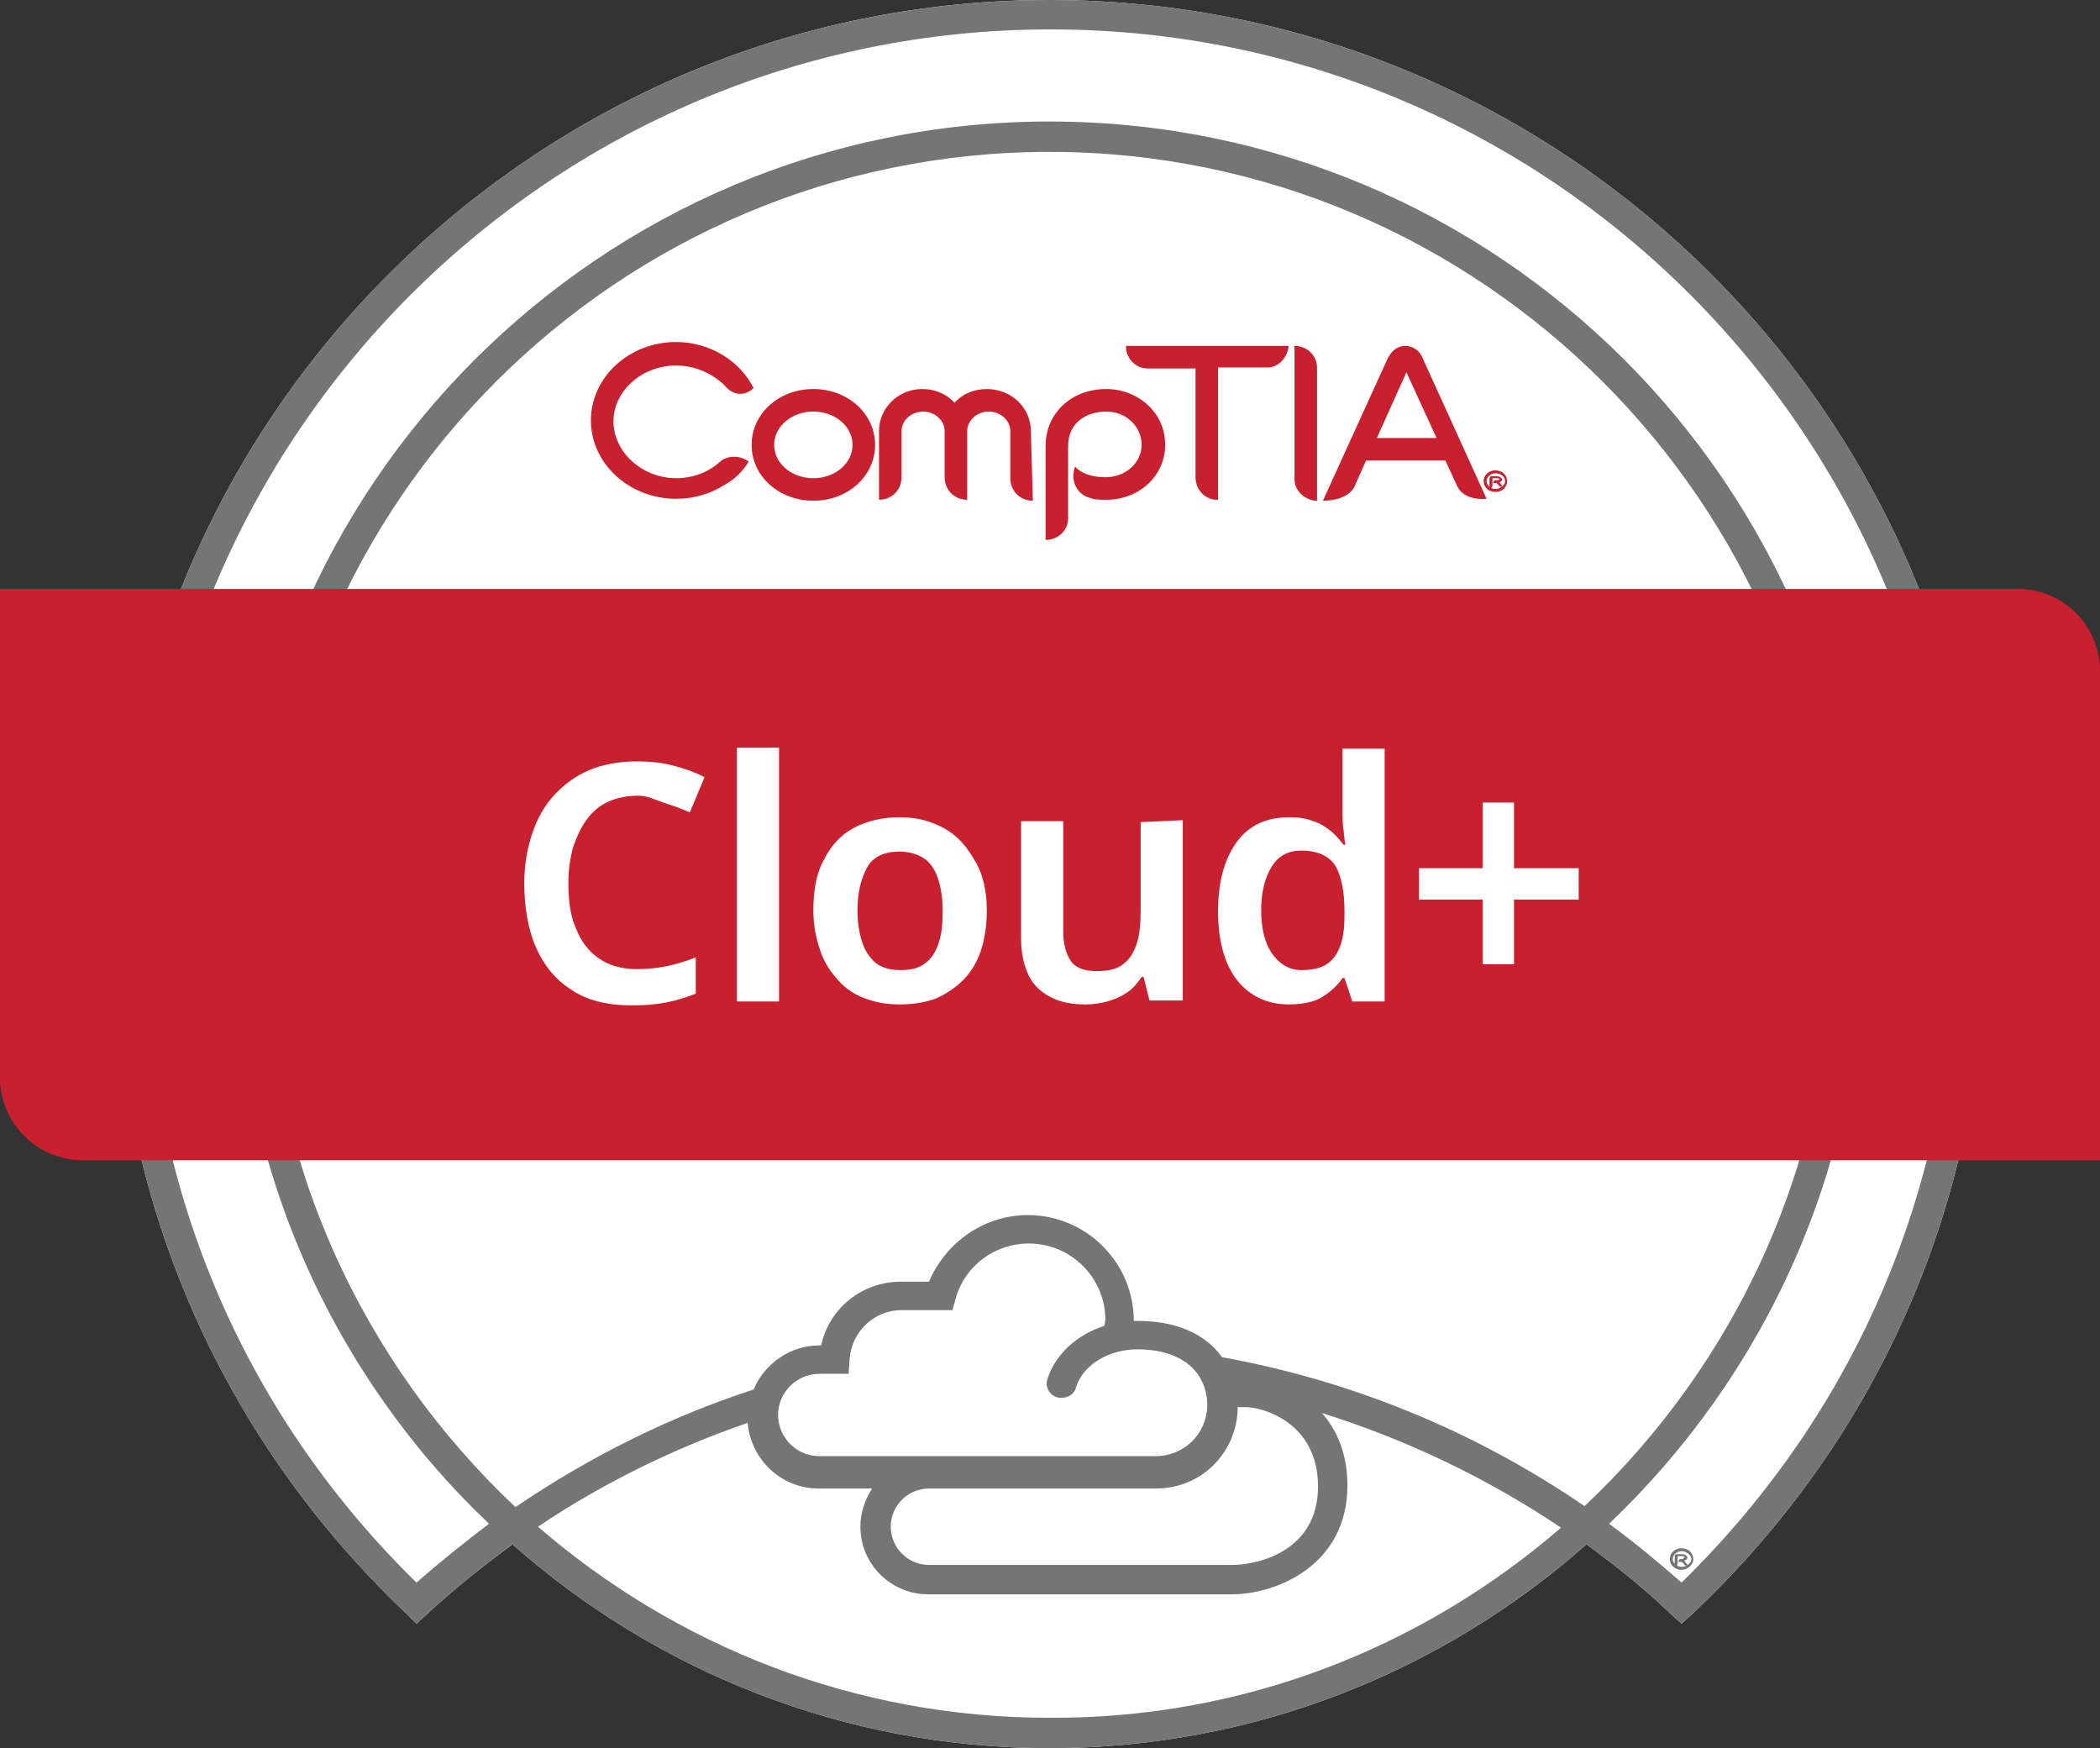 <?xml version="1.0" encoding="utf-8"?>
<!-- Generator: Adobe Illustrator 26.0.2, SVG Export Plug-In . SVG Version: 6.00 Build 0)  -->
<svg version="1.1" id="Logotype_Editable_Text" xmlns="http://www.w3.org/2000/svg" xmlns:xlink="http://www.w3.org/1999/xlink"
	 x="0px" y="0px" viewBox="0 0 214.3 178.4" style="enable-background:new 0 0 214.3 178.4;" xml:space="preserve">
<rect x="0" y="0" width="214.3" height="178.4" fill="#333333" stroke="none"/>
<style type="text/css">
	.st0{fill:#FFFFFF;}
	.st1{fill:#757575;}
	.st2{fill:#C8202F;}
</style>
<g>
	<g>
		<g>
			<path class="st0" d="M107.1,0C54.5,0,11.7,42.8,11.7,95.4c0,26.5,10.6,51.1,29.8,69.3l1,1l1.1-1c2.8-2.6,5.7-4.9,8.7-7.1
				c14.6,12.9,33.8,20.8,54.8,20.8s40.2-7.9,54.8-20.8c3,2.2,5.9,4.5,8.6,7.1l1.1,1l1.1-1c19.3-18.2,29.9-42.8,29.9-69.3
				C202.6,42.8,159.8,0,107.1,0L107.1,0z"/>
			<path class="st1" d="M171.6,161.5c-2.4-2.1-4.8-4.1-7.4-6c15.9-15.1,25.9-36.5,25.9-60.1c0-45.8-37.2-83-83-83s-83,37.2-83,83
				c0,23.6,9.9,45,25.8,60.1c-2.5,1.9-5,3.9-7.4,6C24.6,144,14.8,120.6,14.8,95.4c0-50.9,41.4-92.4,92.4-92.4s92.3,41.4,92.3,92.3
				C199.5,120.5,189.6,143.9,171.6,161.5L171.6,161.5L171.6,161.5z M94.8,151.9C94.8,151.9,94.8,151.9,94.8,151.9H118
				c4.5,0,8.1-3.5,8.3-8c0,0,0-0.1,0-0.1c0-0.1,0-0.1,0-0.1c0-0.1,0-0.1,0-0.1h0c0,0,0,0,0,0h0.9c1.4,0,7.3,1.4,7.3,8.1
				s-6.3,8-8.7,8h-31c-2.1,0-3.9-1.7-3.9-3.9S92.7,151.9,94.8,151.9L94.8,151.9L94.8,151.9z M112.7,135.3c-2.8,0.9-5,2.9-5.8,5.4
				c-0.3,0.8,0.2,1.7,1,1.9s1.7-0.2,1.9-1c0.7-2.3,3.3-3.9,6.3-3.9c4.4,0,7.1,2.2,7.1,5.8c-0.1,2.9-2.4,5.1-5.3,5.1H83.6
				c-2.3,0-4.2-1.9-4.2-4.2s1.9-4.2,4.2-4.2h3l0.1-1.5c0.2-2.8,2.5-5,5.3-5h5.2l0.3-1.1c0.9-3.4,4-5.7,7.5-5.7
				c4.3,0,7.8,3.5,7.8,7.8L112.7,135.3L112.7,135.3L112.7,135.3z M27.2,95.4c0-44.1,35.9-79.9,79.9-79.9S187,51.4,187,95.4
				c0,23-9.8,43.7-25.3,58.3c-11.1-7.6-23.7-12.8-37-15.2c-1.7-2.4-4.7-3.7-8.6-3.7c-0.1,0-0.2,0-0.4,0c0-6-4.9-10.8-10.8-10.8
				c-4.5,0-8.4,2.8-10.1,6.8h-2.9c-3.9,0-7.3,2.7-8.1,6.5h-0.2c-3,0-5.6,1.9-6.7,4.5c-8.6,2.8-16.8,6.9-24.3,12
				C37,139.1,27.2,118.4,27.2,95.4L27.2,95.4L27.2,95.4z M107.1,175.3c-20,0-38.2-7.4-52.2-19.5c6.7-4.5,13.9-8,21.4-10.6
				c0.3,3.7,3.4,6.7,7.2,6.7h5.5c-0.7,1.1-1.2,2.4-1.2,3.9c0,3.8,3.1,6.9,6.9,6.9h31c4.6,0,11.8-3,11.8-11.1c0-3.3-1.1-5.7-2.6-7.4
				c8.6,2.7,16.8,6.6,24.4,11.7C145.3,168,127.1,175.4,107.1,175.3L107.1,175.3L107.1,175.3z M107.1,0C54.5,0,11.7,42.8,11.7,95.4
				c0,26.5,10.6,51.1,29.8,69.3l1,1l1.1-1c2.8-2.6,5.7-4.9,8.7-7.1c14.6,12.9,33.8,20.8,54.8,20.8s40.2-7.9,54.8-20.8
				c3,2.2,5.9,4.5,8.6,7.1l1.1,1l1.1-1c19.3-18.2,29.9-42.8,29.9-69.3C202.6,42.8,159.8,0,107.1,0L107.1,0z"/>
			<path class="st2" d="M205.9,60.1H0V110c0,4.6,3.8,8.4,8.4,8.4h205.9V68.5C214.3,63.8,210.5,60.1,205.9,60.1
				C205.9,60.1,205.9,60.1,205.9,60.1z"/>
			<path class="st1" d="M171.6,160.2c-0.7,0-1.2-0.5-1.2-1.1s0.5-1.1,1.2-1.1s1.2,0.5,1.2,1.1S172.2,160.2,171.6,160.2 M171.6,158.3
				c-0.5,0-0.9,0.4-0.9,0.8s0.4,0.8,0.9,0.8s1-0.4,1-0.8S172.1,158.3,171.6,158.3 M172,159.2c0,0-0.1,0-0.1,0.1c0,0,0.1,0.1,0.3,0.4
				l0,0c-0.1,0.1-0.2,0.1-0.3,0c-0.2-0.3-0.3-0.3-0.3-0.3h-0.3v-0.1c0-0.1,0.1-0.2,0.2-0.2h0.1c0.1,0,0.2,0,0.2-0.1
				c0,0,0.1-0.1,0.1-0.1s0-0.1-0.3-0.1h-0.4v0.8c0,0.1-0.1,0.2-0.2,0.2h-0.1v-1c0-0.1,0.1-0.2,0.2-0.2h0.5c0.5,0,0.6,0.3,0.6,0.4
				C172.2,159,172.1,159.2,172,159.2"/>
		</g>
		<g>
			<path class="st2" d="M83,51.1c-3.5,0-6.3-2.5-6.3-5.7s2.8-5.7,6.3-5.7s6.3,2.5,6.3,5.7S86.5,51.1,83,51.1 M83,42
				c-2.2,0-4,1.5-4,3.4s1.8,3.4,4,3.4s4-1.5,4-3.4S85.2,42,83,42"/>
			<path class="st2" d="M105.4,51.1c-1.3,0-2.3-1-2.3-2.3V44c0-1.1-1-2-2.2-2s-2.2,0.9-2.2,2v7c-1.3,0-2.3-1-2.3-2.3V44
				c0-1.1-1-2-2.2-2s-2.2,0.9-2.2,2v4.7c0,1.3-1,2.3-2.3,2.3v-7c0-2.4,2-4.3,4.4-4.3c1.3,0,2.5,0.5,3.3,1.4c0.8-0.9,2-1.4,3.3-1.4
				c2.5,0,4.5,1.9,4.5,4.3L105.4,51.1L105.4,51.1L105.4,51.1z"/>
			<path class="st2" d="M112.9,51c-0.6,0-1.2,0-1.7-0.2c-1.2-0.3-1.9-1.6-1.6-2.8c0-0.1,0.1-0.3,0.1-0.4l0,0
				c0.6,0.7,1.7,1.1,3.1,1.1c2.1,0,3.7-1.5,3.7-3.3S115,42,112.9,42c-2,0-3.9,1.1-3.9,3.5v7.4c0,1.2-1,2.2-2.3,2.2v-9.6
				c0-3.3,2.6-5.8,6.2-5.8c1.6,0,3.1,0.6,4.2,1.6c1.2,1.1,1.8,2.5,1.8,4.1C118.9,48.6,116.2,51,112.9,51"/>
			<path class="st2" d="M129.2,37.5h-4.9v13.5h-0.1c-1.2,0-2.2-1-2.2-2.3V37.6h-4.9c-1.2,0-2.2-1-2.2-2.3h16.6
				C131.4,36.5,130.4,37.6,129.2,37.5"/>
			<path class="st2" d="M148.7,49.6l-1.2-2.6h-8.1l-1.2,2.7c-0.6,1.1-2.1,1.4-3.2,1.4l6.6-14.5c0.4-0.8,1-1.3,1.8-1.3
				s1.5,0.5,1.8,1.3l6.5,14.3C150.5,51,149.2,50.7,148.7,49.6 M143.7,37.6l-3.2,7.1h6.1l-3.3-7.2L143.7,37.6L143.7,37.6z"/>
			<path class="st2" d="M74.1,39.5c-1.2-1.3-3.1-2.2-5.1-2.2c-3.5,0-6.4,2.6-6.4,5.7s2.9,5.8,6.4,5.8c1.7,0,3.3-0.6,4.5-1.7
				c0.8-0.7,2.1-0.6,2.9,0c-0.6,1-1.4,1.8-2.5,2.4c-1.4,0.9-3.1,1.4-4.9,1.4c-4.8,0-8.7-3.6-8.7-8s3.9-8,8.7-8
				c3.4,0,6.5,1.9,7.9,4.7C76.1,40.4,74.9,40.4,74.1,39.5"/>
			<path class="st2" d="M152.6,50.2c-0.7,0-1.2-0.5-1.2-1.1s0.5-1.1,1.2-1.1s1.2,0.5,1.2,1.1S153.3,50.2,152.6,50.2 M152.6,48.3
				c-0.5,0-0.9,0.4-0.9,0.8s0.4,0.8,0.9,0.8s1-0.4,1-0.8S153.2,48.3,152.6,48.3 M153.1,49.2c0,0-0.1,0-0.1,0c0,0,0.1,0.1,0.3,0.4
				l0,0c-0.1,0.1-0.2,0.1-0.3,0c-0.2-0.3-0.3-0.3-0.3-0.3h-0.3v-0.1c0-0.1,0.1-0.2,0.2-0.2h0.1c0.1,0,0.2,0,0.2,0c0,0,0.1,0,0.1-0.1
				s0-0.1-0.3-0.1h-0.4v0.8c0,0.1-0.1,0.2-0.2,0.2H152v-1c0-0.1,0.1-0.2,0.2-0.2h0.5c0.5,0,0.6,0.3,0.6,0.4
				C153.3,49,153.2,49.1,153.1,49.2"/>
			<path class="st2" d="M132.1,35.3v13.6c0,1.2,1.1,2.2,2.3,2.2V37.5C134.4,36.3,133.4,35.3,132.1,35.3"/>
		</g>
	</g>
	<g>
		<path class="st0" d="M65.1,81.2c-1.1,0-2.1,0.2-3,0.6s-1.6,1-2.2,1.8s-1,1.7-1.4,2.8c-0.3,1.1-0.5,2.3-0.5,3.7
			c0,1.8,0.2,3.4,0.8,4.7c0.5,1.3,1.3,2.3,2.3,3c1,0.7,2.3,1.1,3.9,1.1c1,0,2.1-0.1,3-0.3c1-0.2,2-0.5,3-0.9v3.7c-1,0.4-2,0.7-3,0.9
			s-2.2,0.3-3.5,0.3c-2.5,0-4.6-0.5-6.2-1.6c-1.6-1-2.8-2.5-3.6-4.3s-1.2-4.1-1.2-6.6c0-1.8,0.3-3.5,0.8-5s1.2-2.8,2.2-3.9
			s2.2-2,3.6-2.6s3.1-0.9,4.9-0.9c1.2,0,2.4,0.1,3.6,0.4c1.2,0.3,2.3,0.7,3.3,1.2l-1.5,3.6c-0.9-0.4-1.8-0.7-2.7-1
			S66.1,81.2,65.1,81.2L65.1,81.2z"/>
		<path class="st0" d="M79.5,102.2h-4.3V76.3h4.3C79.5,76.3,79.5,102.1,79.5,102.2z"/>
		<path class="st0" d="M100.7,92.9c0,1.5-0.2,2.9-0.6,4.1s-1,2.2-1.8,3s-1.7,1.4-2.8,1.9c-1.1,0.4-2.3,0.6-3.7,0.6s-2.4-0.2-3.5-0.6
			c-1.1-0.4-2-1-2.8-1.9s-1.4-1.8-1.8-3s-0.7-2.5-0.7-4.1c0-2,0.3-3.8,1.1-5.2c0.7-1.4,1.7-2.5,3-3.2c1.3-0.7,2.9-1.1,4.7-1.1
			s3.2,0.4,4.5,1.1c1.3,0.7,2.3,1.8,3.1,3.2C100.3,89.1,100.7,90.9,100.7,92.9L100.7,92.9z M87.5,92.9c0,1.3,0.2,2.4,0.5,3.3
			c0.3,0.9,0.8,1.6,1.4,2.1c0.7,0.5,1.5,0.7,2.5,0.7s1.9-0.2,2.5-0.7c0.7-0.5,1.1-1.2,1.4-2.1s0.4-2,0.4-3.3s-0.2-2.4-0.5-3.3
			c-0.3-0.9-0.8-1.6-1.4-2s-1.5-0.7-2.5-0.7c-1.5,0-2.7,0.5-3.3,1.6S87.5,91,87.5,92.9L87.5,92.9z"/>
		<path class="st0" d="M120.7,83.7v18.4h-3.4l-0.6-2.4h-0.2c-0.4,0.6-0.9,1.2-1.5,1.6c-0.6,0.4-1.3,0.7-2,0.9
			c-0.7,0.2-1.5,0.3-2.2,0.3c-1.4,0-2.5-0.2-3.5-0.7c-1-0.5-1.8-1.2-2.3-2.2c-0.5-1-0.8-2.3-0.8-3.8v-12h4.3v11.2
			c0,1.4,0.3,2.4,0.8,3.1c0.5,0.7,1.4,1,2.6,1s2.1-0.2,2.7-0.7c0.7-0.5,1.1-1.2,1.4-2.1c0.3-0.9,0.4-2.1,0.4-3.4v-9L120.7,83.7
			L120.7,83.7z"/>
		<path class="st0" d="M131.5,102.5c-2.1,0-3.9-0.8-5.2-2.4s-2-4-2-7.1s0.7-5.5,2-7.2s3.1-2.4,5.3-2.4c0.9,0,1.7,0.1,2.4,0.4
			c0.7,0.2,1.3,0.6,1.8,1s0.9,0.9,1.3,1.4h0.2c-0.1-0.3-0.1-0.8-0.2-1.5c-0.1-0.7-0.1-1.3-0.1-1.8v-6.5h4.3v25.8h-3.3l-0.8-2.4H137
			c-0.3,0.5-0.8,1-1.3,1.4s-1.1,0.8-1.8,1C133.2,102.4,132.4,102.5,131.5,102.5L131.5,102.5z M132.8,99c1.6,0,2.7-0.4,3.4-1.4
			c0.7-0.9,1-2.3,1-4.1V93c0-2-0.3-3.5-0.9-4.6c-0.6-1-1.8-1.6-3.5-1.6c-1.3,0-2.3,0.5-3,1.6s-1.1,2.6-1.1,4.5s0.4,3.4,1.1,4.4
			S131.5,99,132.8,99L132.8,99z"/>
		<path class="st0" d="M154.5,88.6h6.6v3.2h-6.6v6.6h-3.2v-6.6h-6.5v-3.2h6.5v-6.7h3.2V88.6z"/>
	</g>
</g>
</svg>
